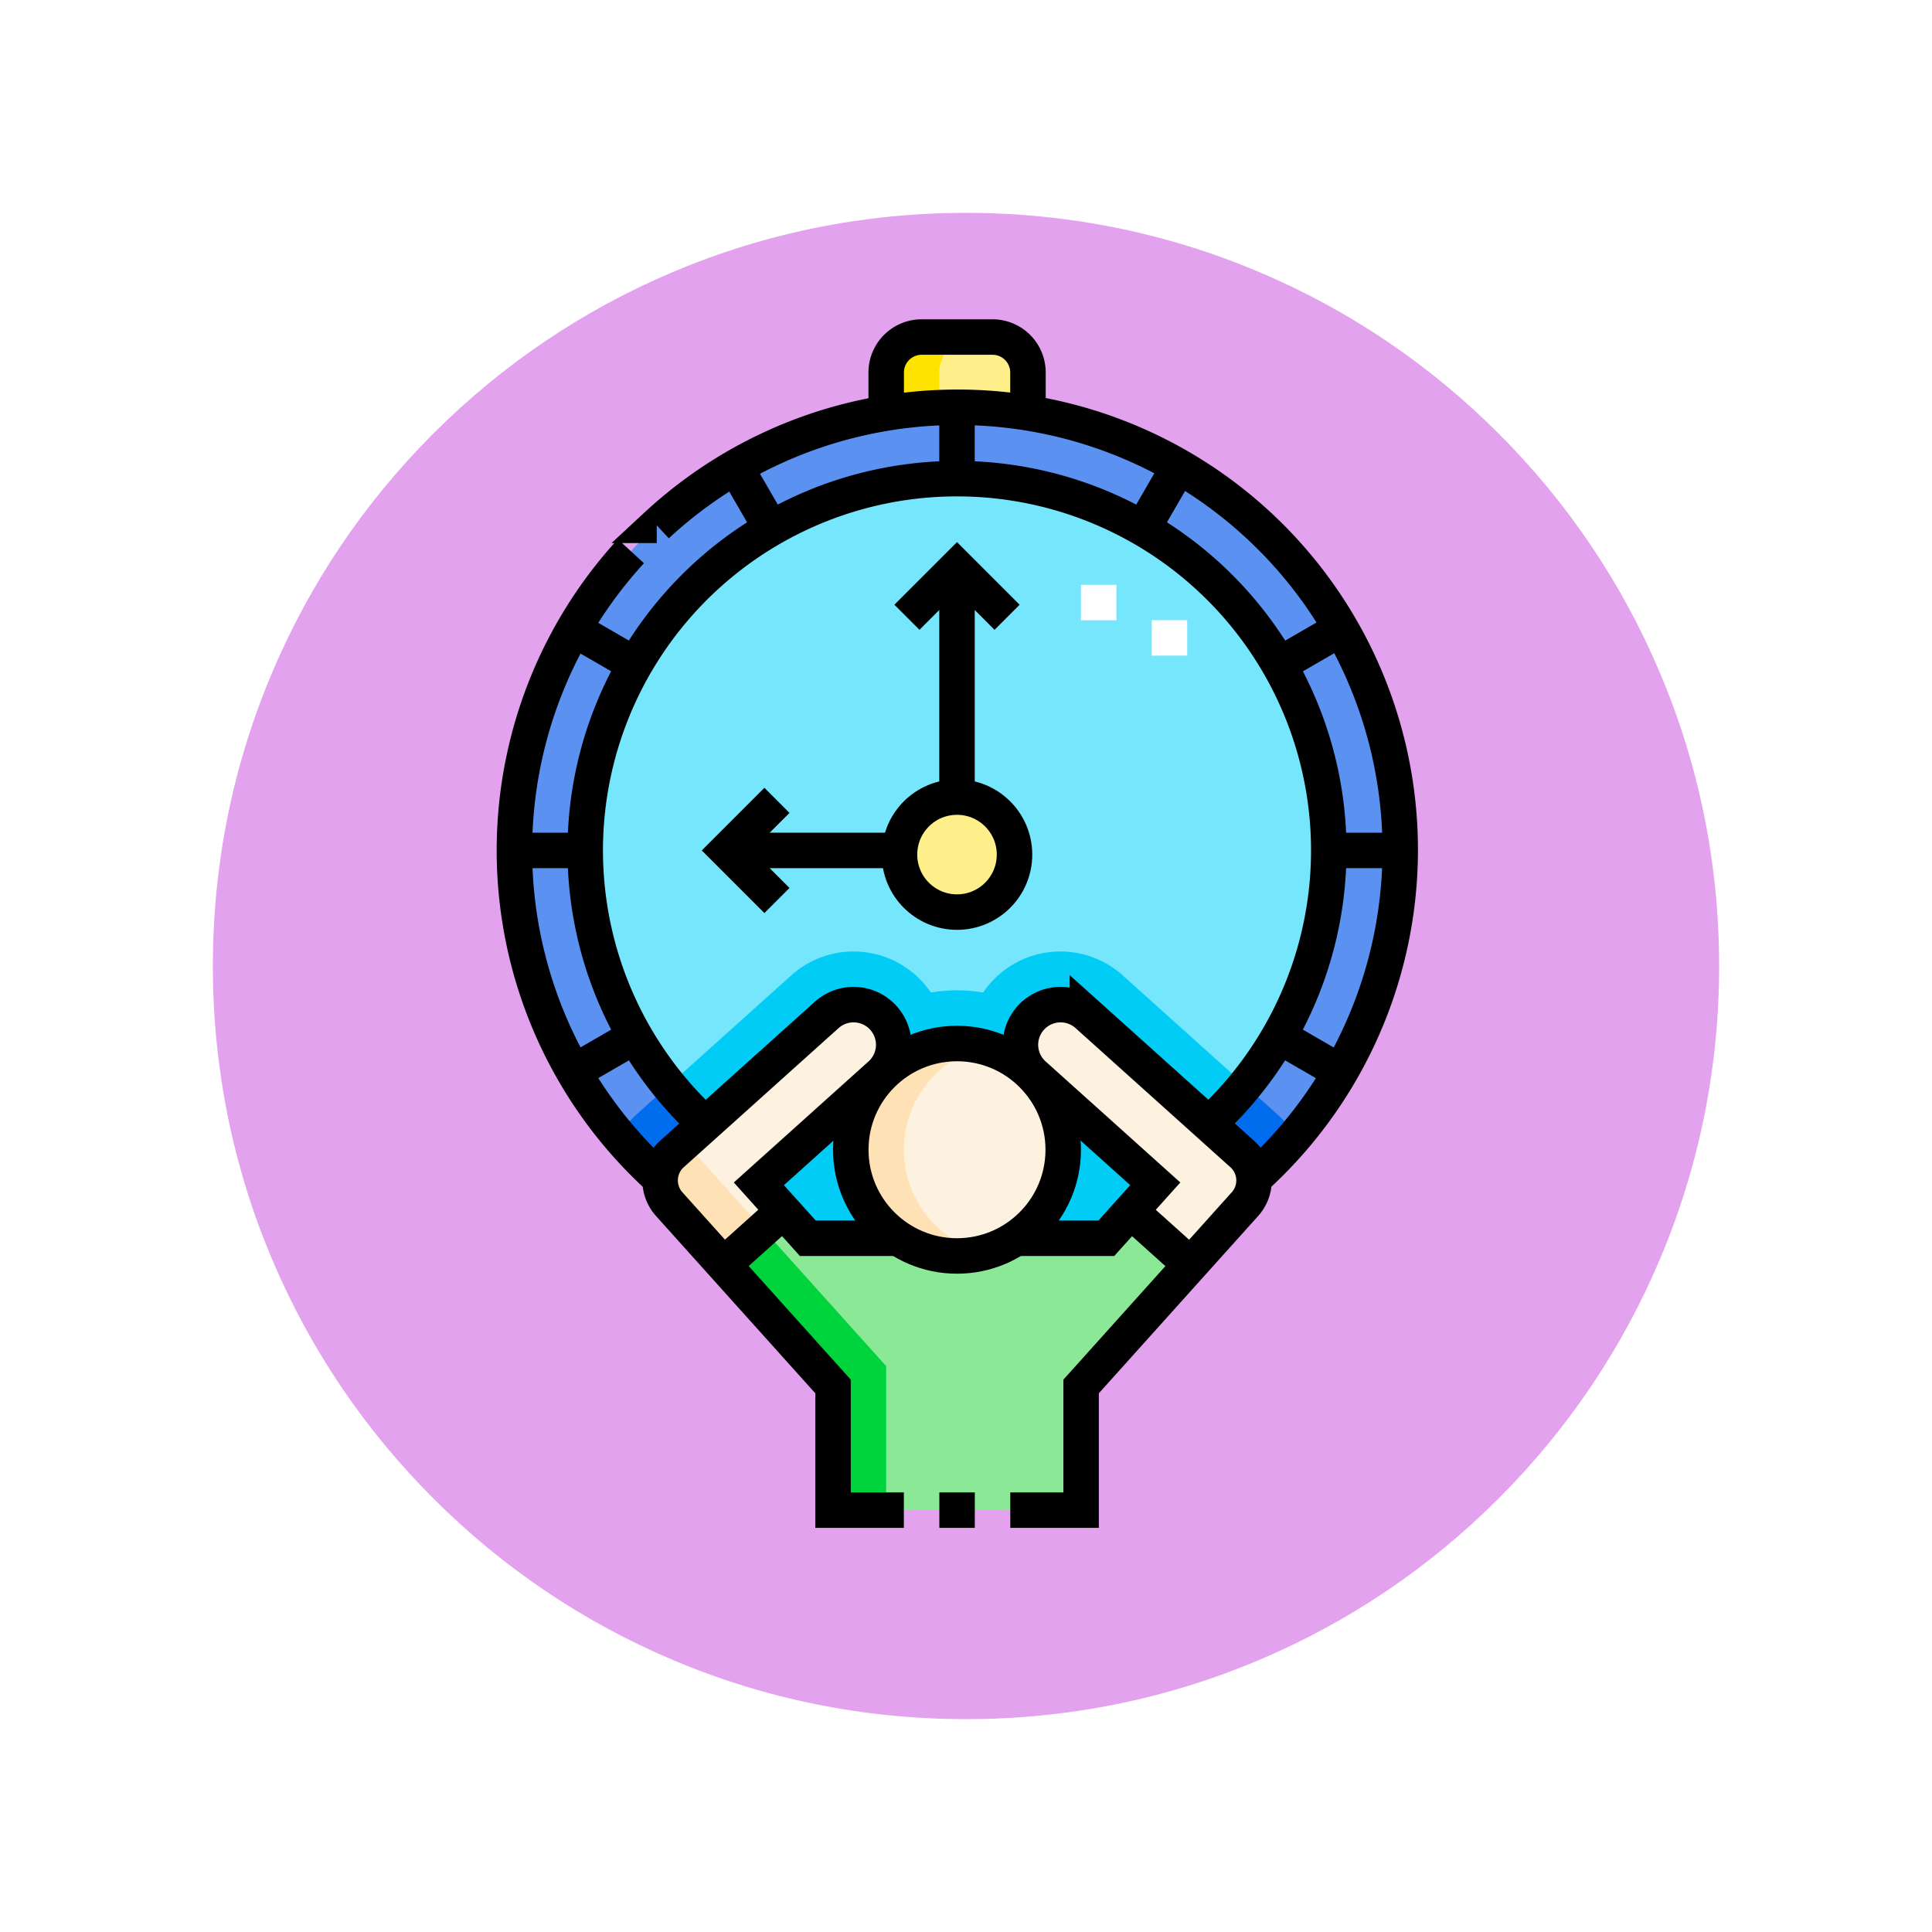 <svg xmlns="http://www.w3.org/2000/svg" xmlns:xlink="http://www.w3.org/1999/xlink" width="108.914" height="108.914" viewBox="0 0 108.914 108.914">
  <defs>
    <filter id="Trazado_874925" x="0" y="0" width="108.914" height="108.914" filterUnits="userSpaceOnUse">
      <feOffset dy="3" input="SourceAlpha"/>
      <feGaussianBlur stdDeviation="3" result="blur"/>
      <feFlood flood-opacity="0.161"/>
      <feComposite operator="in" in2="blur"/>
      <feComposite in="SourceGraphic"/>
    </filter>
  </defs>
  <g id="Grupo_1110003" data-name="Grupo 1110003" transform="translate(2427 9512)">
    <g transform="matrix(1, 0, 0, 1, -2427, -9512)" filter="url(#Trazado_874925)">
      <g id="Trazado_874925-2" data-name="Trazado 874925" transform="translate(9 6)" fill="#de93ea" opacity="0.859">
        <path d="M 45.457 89.414 C 39.522 89.414 33.766 88.252 28.347 85.96 C 23.113 83.746 18.412 80.577 14.375 76.539 C 10.337 72.502 7.168 67.801 4.954 62.567 C 2.662 57.149 1.5 51.392 1.5 45.457 C 1.5 39.522 2.662 33.766 4.954 28.347 C 7.168 23.113 10.337 18.412 14.375 14.375 C 18.412 10.337 23.113 7.168 28.347 4.954 C 33.766 2.662 39.522 1.5 45.457 1.5 C 51.392 1.5 57.148 2.662 62.566 4.954 C 67.8 7.168 72.502 10.337 76.539 14.375 C 80.576 18.412 83.746 23.113 85.96 28.347 C 88.252 33.766 89.414 39.522 89.414 45.457 C 89.414 51.392 88.252 57.149 85.96 62.567 C 83.746 67.801 80.576 72.502 76.539 76.539 C 72.502 80.577 67.8 83.746 62.566 85.96 C 57.148 88.252 51.392 89.414 45.457 89.414 Z" stroke="none"/>
        <path d="M 45.457 3 C 39.724 3 34.164 4.122 28.932 6.335 C 23.876 8.473 19.335 11.535 15.435 15.435 C 11.535 19.335 8.473 23.876 6.335 28.932 C 4.122 34.164 3 39.724 3 45.457 C 3 51.19 4.122 56.75 6.335 61.982 C 8.473 67.038 11.535 71.579 15.435 75.479 C 19.335 79.379 23.876 82.441 28.932 84.579 C 34.164 86.792 39.724 87.914 45.457 87.914 C 51.19 87.914 56.75 86.792 61.982 84.579 C 67.037 82.441 71.578 79.379 75.478 75.479 C 79.378 71.579 82.44 67.038 84.578 61.982 C 86.791 56.75 87.914 51.19 87.914 45.457 C 87.914 39.724 86.791 34.164 84.578 28.932 C 82.44 23.876 79.378 19.335 75.478 15.435 C 71.578 11.535 67.037 8.473 61.982 6.335 C 56.75 4.122 51.19 3 45.457 3 M 45.457 0 C 70.562 0 90.914 20.352 90.914 45.457 L 90.914 45.457 C 90.914 70.562 70.562 90.914 45.457 90.914 C 20.352 90.914 0 70.562 0 45.457 L 0 45.457 C 0 20.352 20.352 0 45.457 0 Z" stroke="none" fill="#fff"/>
      </g>
    </g>
    <g id="Grupo_1110002" data-name="Grupo 1110002" transform="translate(-2466.5 -9500.5)">
      <g id="Grupo_1110000" data-name="Grupo 1110000" transform="translate(68.5 7.5)">
        <path id="Trazado_901256" data-name="Trazado 901256" d="M157.14,380.8l6.169,6.865v6.972h13.972v-6.972l6.169-6.865-3.367-3.025L178.7,379.31h-5.1a5.992,5.992,0,0,1-6.622,0h-5.1l-1.379-1.534Z" transform="translate(-145.345 -328.504)" fill="#8ae897" fill-rule="evenodd"/>
        <circle id="Elipse_11550" data-name="Elipse 11550" cx="5.988" cy="5.988" r="5.988" transform="translate(18.962 39.827)" fill="#fdf1e0"/>
        <path id="Trazado_901257" data-name="Trazado 901257" d="M151.3,294.3l6.85,6.155-1.379,1.535,3.367,3.025,3.07-3.417a2,2,0,0,0-.151-2.819l-1.886-1.695-6.846-6.151A2.263,2.263,0,0,0,151.3,294.3Zm-15.484,6.155,6.85-6.155a2.263,2.263,0,0,0-3.025-3.367l-6.846,6.151-1.886,1.695a2,2,0,0,0-.151,2.819l3.07,3.417,3.367-3.025Z" transform="translate(-122.029 -252.714)" fill="#fdf1e0" fill-rule="evenodd"/>
        <path id="Trazado_901258" data-name="Trazado 901258" d="M119.458,99.343a5.988,5.988,0,0,1,3.311,10.978h5.1l2.758-3.069-6.85-6.155a2.263,2.263,0,0,1,3.025-3.367l6.846,6.151a20.958,20.958,0,1,0-28.376,0l6.846-6.151a2.263,2.263,0,0,1,3.025,3.367l-6.85,6.155,2.758,3.069h5.1a5.988,5.988,0,0,1,3.311-10.978Zm0-7.892a2.994,2.994,0,1,1,2.994-2.994A2.993,2.993,0,0,1,119.458,91.452Z" transform="translate(-94.508 -59.516)" fill="#75e6fb" fill-rule="evenodd"/>
        <path id="Trazado_901259" data-name="Trazado 901259" d="M150.18,273.053a5.988,5.988,0,0,1,3.311,10.978h5.1l2.758-3.069-6.85-6.155a2.263,2.263,0,1,1,3.025-3.367l6.846,6.151a21.1,21.1,0,0,0,2.054-2.179l-6.9-6.2a5.258,5.258,0,0,0-7.869.966,9.072,9.072,0,0,0-2.949,0,5.258,5.258,0,0,0-7.869-.966l-6.9,6.2a21.1,21.1,0,0,0,2.054,2.179l6.846-6.151a2.263,2.263,0,0,1,3.025,3.367l-6.85,6.155,2.758,3.069h5.1a5.988,5.988,0,0,1,3.311-10.978Z" transform="translate(-125.231 -233.226)" fill="#00ccf6" fill-rule="evenodd"/>
        <circle id="Elipse_11551" data-name="Elipse 11551" cx="3.242" cy="3.242" r="3.242" transform="translate(21.708 25.934)" fill="#ffef8a"/>
        <path id="Trazado_901260" data-name="Trazado 901260" d="M114.407,62.45a20.9,20.9,0,0,1-6.77,15.424l1.886,1.695a1.99,1.99,0,0,1,.657,1.388,24.95,24.95,0,1,0-33.463,0,1.989,1.989,0,0,1,.657-1.388l1.886-1.695A20.958,20.958,0,1,1,114.407,62.45Z" transform="translate(-68.5 -33.508)" fill="#5b92f2" fill-rule="evenodd"/>
        <path id="Trazado_901261" data-name="Trazado 901261" d="M148.082,324.54a21.116,21.116,0,0,1-2.055,2.179l1.886,1.695a1.99,1.99,0,0,1,.657,1.388A25.1,25.1,0,0,0,150.9,327.4a4.98,4.98,0,0,0-.982-1.21l-1.833-1.647Zm-35.3,2.857a25.093,25.093,0,0,0,2.326,2.405,1.989,1.989,0,0,1,.657-1.388l1.886-1.695a21.12,21.12,0,0,1-2.055-2.179l-1.833,1.647A4.977,4.977,0,0,0,112.782,327.4Z" transform="translate(-106.89 -282.353)" fill="#006dee" fill-rule="evenodd"/>
        <path id="Trazado_901262" data-name="Trazado 901262" d="M229.992,11.492a25.128,25.128,0,0,1,3.992.318V9.5a2,2,0,0,0-2-2H228a2,2,0,0,0-2,2V11.81A25.128,25.128,0,0,1,229.992,11.492Z" transform="translate(-205.042 -7.5)" fill="#ffef8a" fill-rule="evenodd"/>
        <path id="Trazado_901263" data-name="Trazado 901263" d="M230.99,7.5H228a2,2,0,0,0-2,2V11.81a25.067,25.067,0,0,1,2.994-.3V9.5A2,2,0,0,1,230.99,7.5Z" transform="translate(-205.042 -7.5)" fill="#ffe300" fill-rule="evenodd"/>
        <path id="Trazado_901264" data-name="Trazado 901264" d="M211,312.782a6,6,0,0,0,7.485,5.8,5.99,5.99,0,0,1,0-11.6A6,6,0,0,0,211,312.782Z" transform="translate(-192.038 -266.966)" fill="#ffe1b6" fill-rule="evenodd"/>
        <path id="Trazado_901265" data-name="Trazado 901265" d="M157.14,387.475l6.169,6.865v6.972H166.3v-8.12l-6.936-7.719Z" transform="translate(-145.345 -335.179)" fill="#00d43d" fill-rule="evenodd"/>
        <path id="Trazado_901266" data-name="Trazado 901266" d="M131.646,348.639l4.4,4.9-2.227,2-3.07-3.417a2,2,0,0,1,.151-2.819Z" transform="translate(-122.028 -303.245)" fill="#ffe1b6" fill-rule="evenodd"/>
        <path id="Trazado_901267" data-name="Trazado 901267" d="M316,114.495v-2m3.992,3.992v-2" transform="translate(-283.066 -98.527)" fill="none" stroke="#fff" stroke-miterlimit="2.613" stroke-width="2" fill-rule="evenodd"/>
      </g>
      <g id="Grupo_1110001" data-name="Grupo 1110001" transform="translate(68.5 7.5)">
        <circle id="Elipse_11552" data-name="Elipse 11552" cx="5.988" cy="5.988" r="5.988" transform="translate(18.962 39.827)" fill="none" stroke="#000" stroke-miterlimit="22.926" stroke-width="2"/>
        <path id="Trazado_901268" data-name="Trazado 901268" d="M180.084,377.776l3.367,3.025m-22.943-3.025-3.367,3.025" transform="translate(-145.346 -328.505)" fill="none" stroke="#000" stroke-miterlimit="22.926" stroke-width="2" fill-rule="evenodd"/>
        <path id="Trazado_901269" data-name="Trazado 901269" d="M143.666,303.519h-5.1l-2.758-3.069,6.85-6.155a2.263,2.263,0,0,0-3.025-3.367l-8.732,7.846a2,2,0,0,0-.151,2.819l9.239,10.282v6.972h3.992m2,0h2m2,0h3.992v-6.972l9.239-10.282a2,2,0,0,0-.151-2.819l-8.732-7.846a2.263,2.263,0,1,0-3.025,3.367l6.85,6.155-2.758,3.069h-5.1" transform="translate(-122.027 -252.714)" fill="none" stroke="#000" stroke-miterlimit="22.926" stroke-width="2" fill-rule="evenodd"/>
        <path id="Trazado_901270" data-name="Trazado 901270" d="M76.718,80.957a24.947,24.947,0,0,1-1.651-35.375m1.456-1.46a24.949,24.949,0,1,1,33.658,36.835m-2.543-3.083a20.958,20.958,0,1,0-28.376,0" transform="translate(-68.5 -33.508)" fill="none" stroke="#000" stroke-miterlimit="22.926" stroke-width="2" fill-rule="evenodd"/>
        <path id="Trazado_901271" data-name="Trazado 901271" d="M93.45,41.492V37.5m10.479,6.8,2-3.457M111.6,72.929l3.457,2M71.843,49.975l3.457,2M82.971,44.3l-2-3.457M75.3,72.929l-3.457,2m43.214-24.95-3.457,2M72.492,62.45H68.5m49.9,0h-3.992" transform="translate(-68.5 -33.508)" fill="none" stroke="#000" stroke-miterlimit="2.613" stroke-width="2" fill-rule="evenodd"/>
        <path id="Trazado_901272" data-name="Trazado 901272" d="M226,11.81V9.5a2,2,0,0,1,2-2h3.992a2,2,0,0,1,2,2V11.81" transform="translate(-205.042 -7.5)" fill="none" stroke="#000" stroke-miterlimit="22.926" stroke-width="2" fill-rule="evenodd"/>
        <circle id="Elipse_11553" data-name="Elipse 11553" cx="3.242" cy="3.242" r="3.242" transform="translate(21.708 25.934)" fill="none" stroke="#000" stroke-miterlimit="22.926" stroke-width="2"/>
        <path id="Trazado_901273" data-name="Trazado 901273" d="M168.65,107.822,171.473,105l2.823,2.823M161.322,123.79l-2.823-2.823,2.823-2.823" transform="translate(-146.523 -92.025)" fill="none" stroke="#000" stroke-miterlimit="22.926" stroke-width="2" fill-rule="evenodd"/>
        <line id="Línea_610" data-name="Línea 610" y2="12.507" transform="translate(24.95 12.974)" fill="none" stroke="#000" stroke-miterlimit="22.926" stroke-width="2"/>
        <line id="Línea_611" data-name="Línea 611" x2="9.74" transform="translate(11.976 28.942)" fill="none" stroke="#000" stroke-miterlimit="22.926" stroke-width="2"/>
      </g>
    </g>
  </g>
</svg>
